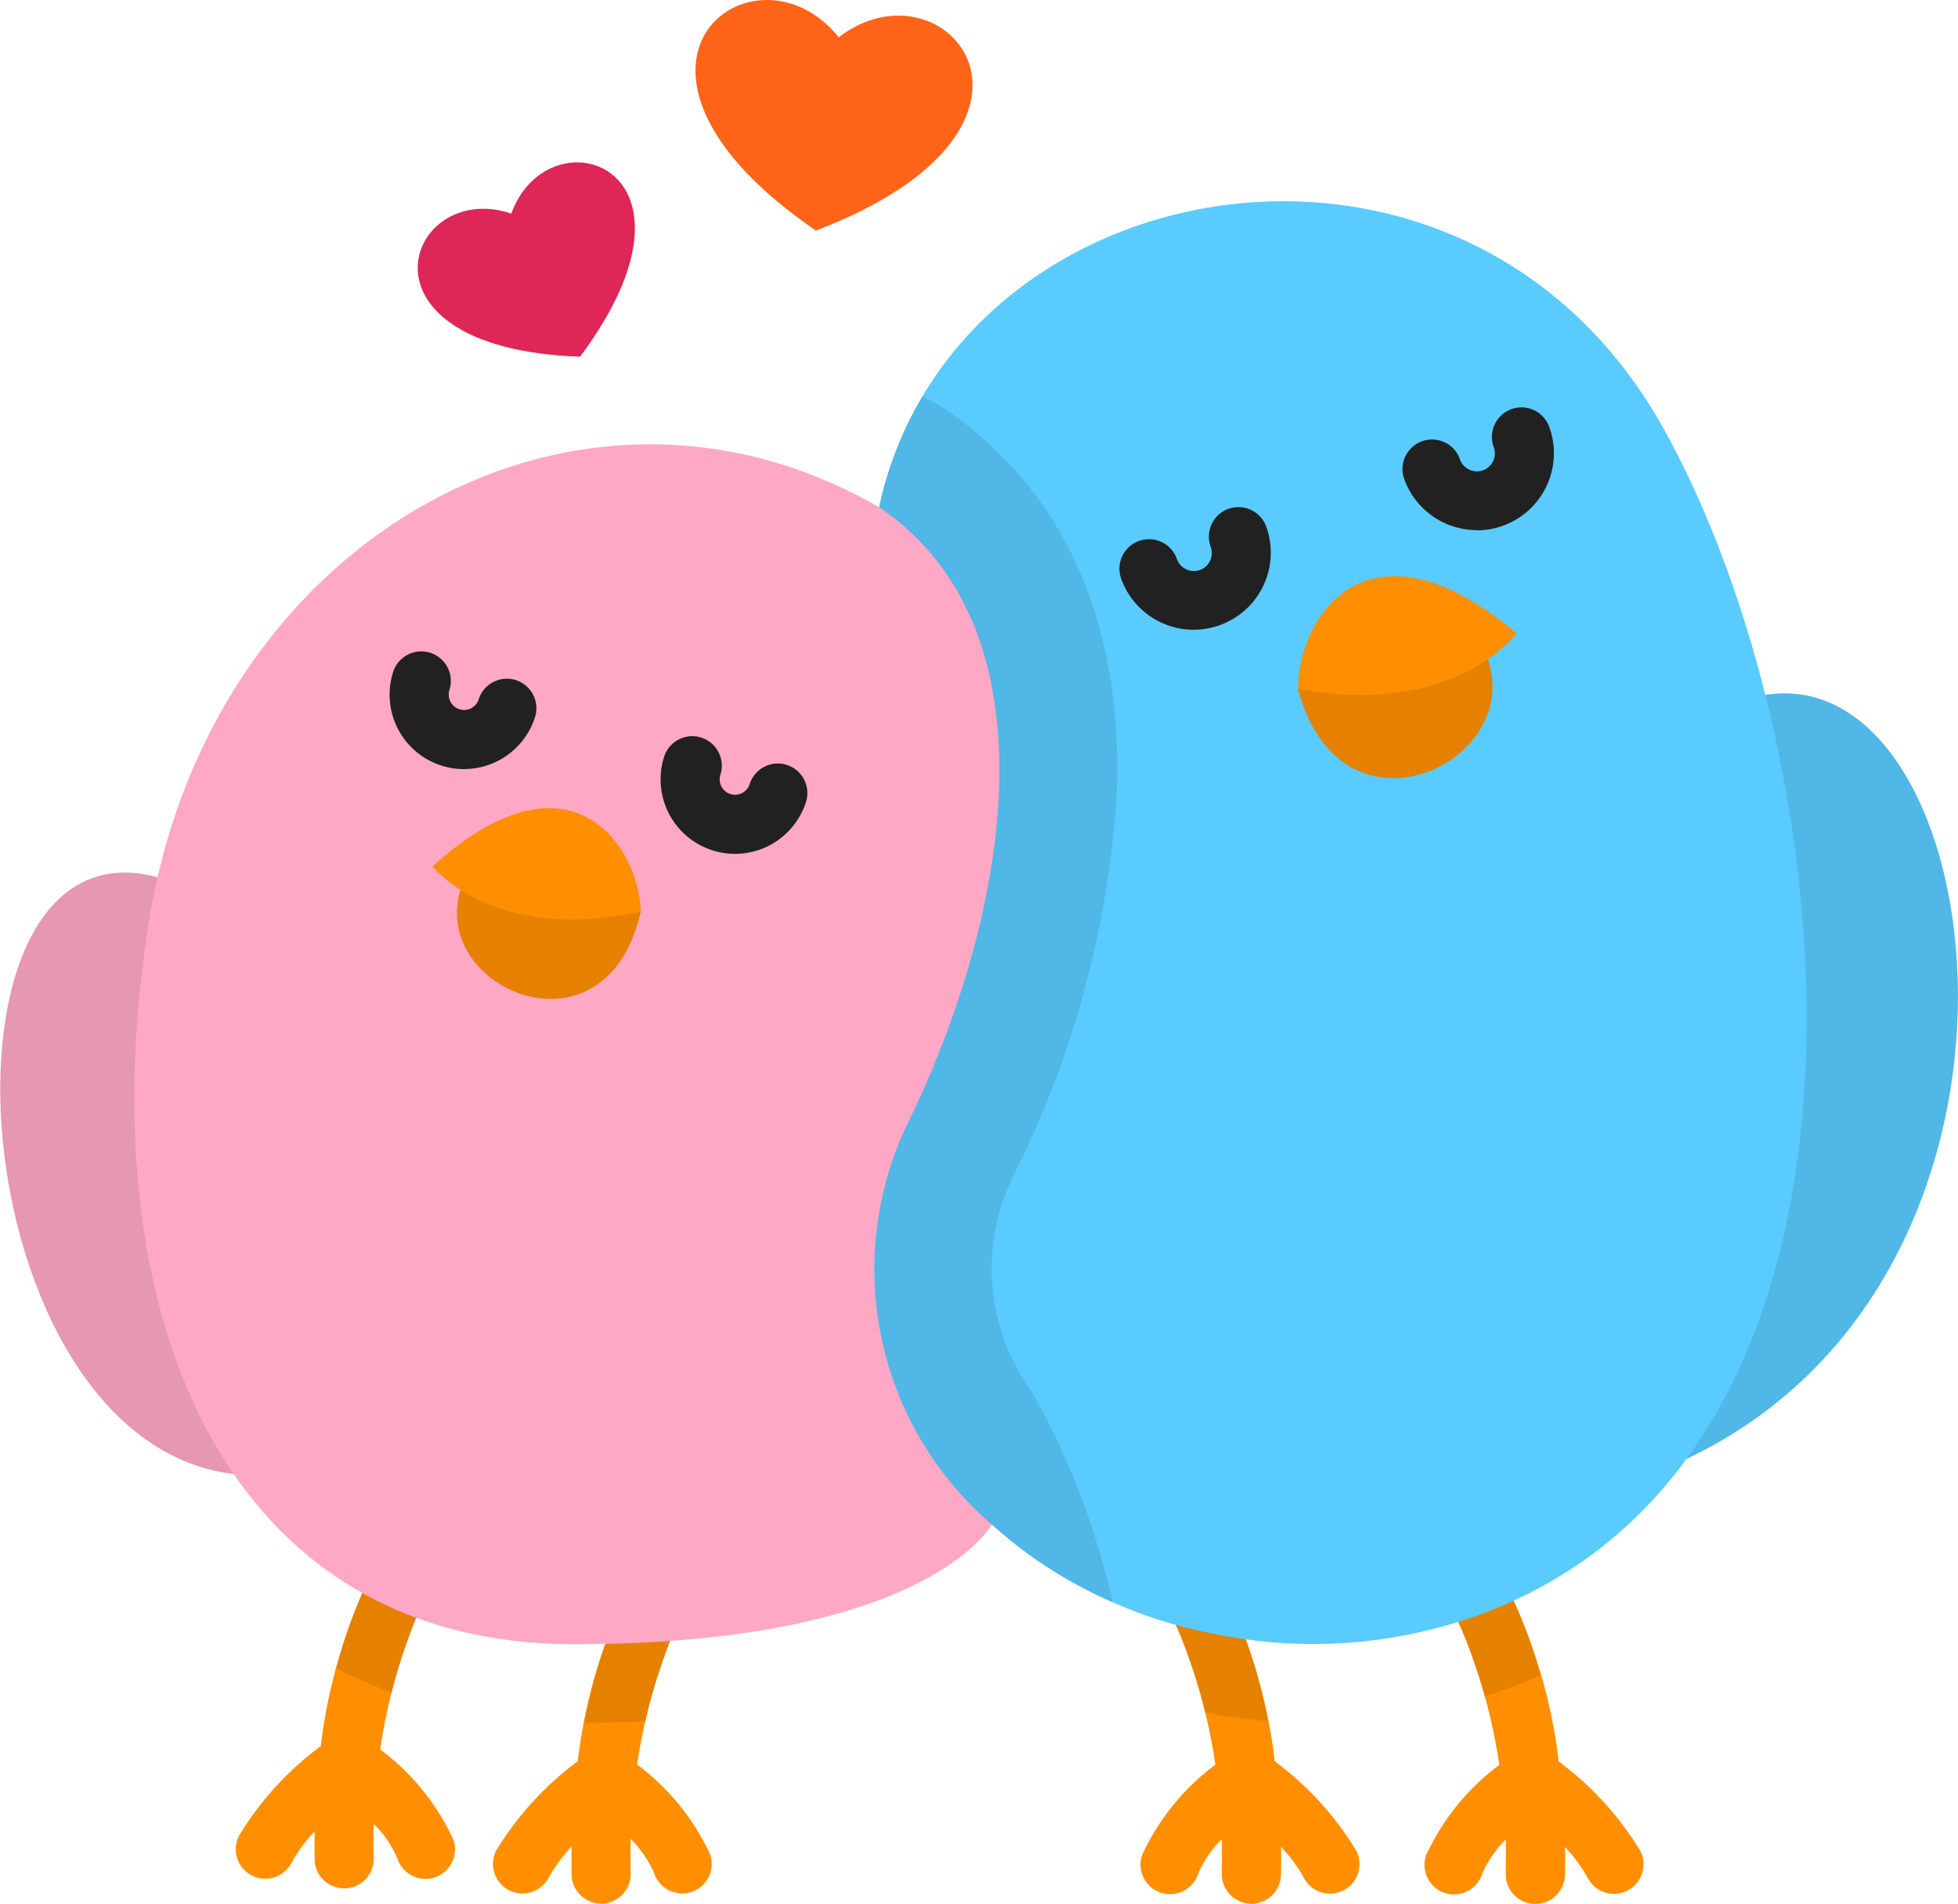 <svg xmlns="http://www.w3.org/2000/svg" width="35.998" height="34.998" viewBox="0 0 35.998 34.998">
  <g id="love-birds" transform="translate(0 -7.11)">
    <path id="Path_14904" data-name="Path 14904" d="M2.9,235.377c-4.385-1.188-3.688,10.363,1.4,10.973Z" transform="translate(0 -212.139)" fill="#e697b2"/>
    <g id="Group_36574" data-name="Group 36574" transform="translate(4.336 34.995)">
      <path id="Path_14905" data-name="Path 14905" d="M376.468,413.6a5.77,5.77,0,0,0-1.5-1.642,9.735,9.735,0,0,0-1.386-3.981.543.543,0,0,0-.891.622,6.971,6.971,0,0,1,.691,1.444,10.278,10.278,0,0,1,.494,1.977,4.324,4.324,0,0,0-1.345,1.659.543.543,0,1,0,1.029.347,2.006,2.006,0,0,1,.435-.636c.005.2,0,.413,0,.627a.543.543,0,0,0,.527.559h.017a.543.543,0,0,0,.543-.527c.005-.177.006-.35,0-.52a2.81,2.81,0,0,1,.422.573.543.543,0,0,0,.964-.5Z" transform="translate(-350.647 -407.458)" fill="#ff8f00"/>
      <path id="Path_14906" data-name="Path 14906" d="M300.767,411.952a9.734,9.734,0,0,0-1.386-3.981.543.543,0,0,0-.891.622,6.974,6.974,0,0,1,.691,1.444,10.276,10.276,0,0,1,.494,1.977,4.325,4.325,0,0,0-1.346,1.659.543.543,0,1,0,1.029.347,2.007,2.007,0,0,1,.435-.636c.005.2,0,.413,0,.627a.543.543,0,0,0,.527.559h.017a.543.543,0,0,0,.543-.527c.005-.177.006-.35,0-.52a2.81,2.81,0,0,1,.422.573.543.543,0,0,0,.964-.5A5.767,5.767,0,0,0,300.767,411.952Z" transform="translate(-281.666 -407.456)" fill="#ff8f00"/>
      <path id="Path_14907" data-name="Path 14907" d="M64.328,408a10.28,10.28,0,0,1,.494-1.977,6.988,6.988,0,0,1,.691-1.444.543.543,0,0,0-.891-.622,9.733,9.733,0,0,0-1.386,3.981,5.773,5.773,0,0,0-1.5,1.642.543.543,0,1,0,.964.5,2.811,2.811,0,0,1,.422-.573c0,.17,0,.343,0,.52a.543.543,0,0,0,.543.527h.017a.543.543,0,0,0,.527-.559c-.006-.215-.007-.424,0-.627a2.007,2.007,0,0,1,.435.636.543.543,0,1,0,1.029-.347A4.324,4.324,0,0,0,64.328,408Z" transform="translate(-61.674 -403.722)" fill="#ff8f00"/>
      <path id="Path_14908" data-name="Path 14908" d="M131.508,412.008a10.285,10.285,0,0,1,.494-1.977,6.982,6.982,0,0,1,.691-1.443.543.543,0,0,0-.891-.622,9.733,9.733,0,0,0-1.386,3.981,5.773,5.773,0,0,0-1.5,1.642.543.543,0,0,0,.964.5,2.81,2.81,0,0,1,.422-.573c0,.17,0,.343,0,.52a.543.543,0,0,0,.543.527h.017a.543.543,0,0,0,.527-.559c-.006-.215-.007-.424,0-.627a2.007,2.007,0,0,1,.435.636.543.543,0,0,0,1.029-.347A4.322,4.322,0,0,0,131.508,412.008Z" transform="translate(-124.13 -407.452)" fill="#ff8f00"/>
    </g>
    <path id="Path_14909" data-name="Path 14909" d="M442.518,188.431c4.189-.678,5.74,10.642-1.443,14.044Z" transform="translate(-410.064 -168.545)" fill="#50b7e6"/>
    <g id="Group_36575" data-name="Group 36575" transform="translate(21.065 35.277)">
      <path id="Path_14910" data-name="Path 14910" d="M374.795,407.97a.543.543,0,0,0-.891.622,6.972,6.972,0,0,1,.691,1.444c.076.21.155.452.23.724.08-.026.161-.052.241-.08q.4-.139.78-.309A8.627,8.627,0,0,0,374.795,407.97Z" transform="translate(-368.59 -407.739)" fill="#e68100"/>
      <path id="Path_14911" data-name="Path 14911" d="M300.6,407.97a.543.543,0,0,0-.891.622,6.976,6.976,0,0,1,.691,1.444,9.816,9.816,0,0,1,.307,1.021,10.65,10.65,0,0,0,1.15.157A9.3,9.3,0,0,0,300.6,407.97Z" transform="translate(-299.61 -407.739)" fill="#e68100"/>
    </g>
    <path id="Path_14912" data-name="Path 14912" d="M183.911,65.364c1.344-6.292,10.72-8.017,14.395-1.491,3.369,5.981,4.784,19.022-3.5,21.9a8.966,8.966,0,0,1-4.781.293,8.513,8.513,0,0,1-4.046-2.006h-5.55Z" transform="translate(-167.746 -48.927)" fill="#59cbff"/>
    <path id="Path_14913" data-name="Path 14913" d="M185.131,110.956a4.875,4.875,0,0,0-.422-.245c-.045.076-.089.154-.133.234a6.744,6.744,0,0,0-.6,1.526q-.036.139-.066.281v0l-2.319,12.467-1.16,6.234h5.55a8,8,0,0,0,2.218,1.426,13.971,13.971,0,0,0-1.481-3.86,3.841,3.841,0,0,1-.339-3.975,18.2,18.2,0,0,0,1.9-7.056C188.419,114.035,186.644,111.982,185.131,110.956Z" transform="translate(-167.747 -96.317)" fill="#50b7e6"/>
    <g id="Group_36576" data-name="Group 36576" transform="translate(6.19 34.995)">
      <path id="Path_14914" data-name="Path 14914" d="M89.9,403.821a.543.543,0,0,0-.757.133,8.767,8.767,0,0,0-1.095,2.558,8.474,8.474,0,0,0,1.009.441,9.751,9.751,0,0,1,.285-.934,6.988,6.988,0,0,1,.691-1.444A.543.543,0,0,0,89.9,403.821Z" transform="translate(-88.051 -403.723)" fill="#e68100"/>
      <path id="Path_14915" data-name="Path 14915" d="M154.973,408.586a.543.543,0,0,0-.891-.622,9.318,9.318,0,0,0-1.265,3.276q.576,0,1.12-.03a9.912,9.912,0,0,1,.345-1.181A6.986,6.986,0,0,1,154.973,408.586Z" transform="translate(-148.263 -407.451)" fill="#e68100"/>
    </g>
    <path id="Path_14916" data-name="Path 14916" d="M50.885,143.15a6.177,6.177,0,0,1-1.552-7.367c1.79-3.645,2.872-9.034-.519-11.334-5.556-3.216-12.306.565-13.431,7.637S36.7,145.35,43.2,145.35,50.885,143.15,50.885,143.15Z" transform="translate(-32.649 -108.012)" fill="#ffa8c6"/>
    <g id="Group_36577" data-name="Group 36577" transform="translate(20.581 14.601)">
      <path id="Path_14917" data-name="Path 14917" d="M294.089,141.975a1.418,1.418,0,0,1-1.334-.938.543.543,0,0,1,1.023-.367.33.33,0,1,0,.621-.223.543.543,0,1,1,1.023-.367,1.416,1.416,0,0,1-1.332,1.894Z" transform="translate(-292.723 -137.888)" fill="#212121"/>
      <path id="Path_14918" data-name="Path 14918" d="M368.108,115.908a1.419,1.419,0,0,1-1.332-.939.543.543,0,0,1,1.023-.367.33.33,0,1,0,.621-.223.543.543,0,1,1,1.023-.367,1.418,1.418,0,0,1-1.334,1.9Z" transform="translate(-361.54 -113.653)" fill="#212121"/>
    </g>
    <path id="Path_14919" data-name="Path 14919" d="M339.424,174.274c.775,2.961,4.159,1.375,3.489-.546l-1.48-.435Z" transform="translate(-315.56 -154.498)" fill="#e68100"/>
    <path id="Path_14920" data-name="Path 14920" d="M339.424,159.842c0-1.339,1.3-3.313,4.018-1.022C343.442,158.82,342.314,160.37,339.424,159.842Z" transform="translate(-315.56 -140.066)" fill="#ff8f00"/>
    <g id="Group_36578" data-name="Group 36578" transform="translate(7.163 19.087)">
      <path id="Path_14921" data-name="Path 14921" d="M174.069,201.781a1.369,1.369,0,0,1-1.3-1.785.543.543,0,0,1,1.035.33.282.282,0,0,0,.538.172.543.543,0,1,1,1.035.33A1.371,1.371,0,0,1,174.069,201.781Z" transform="translate(-167.722 -198.06)" fill="#212121"/>
      <path id="Path_14922" data-name="Path 14922" d="M103.255,179.622a1.369,1.369,0,0,1-1.305-1.786.543.543,0,1,1,1.035.33.282.282,0,0,0,.538.172.543.543,0,1,1,1.035.33,1.371,1.371,0,0,1-1.3.953Z" transform="translate(-101.885 -177.459)" fill="#212121"/>
    </g>
    <path id="Path_14923" data-name="Path 14923" d="M122.863,234.1c-.634,2.824-3.884,1.438-3.315-.4l1.384-.461Z" transform="translate(-111.081 -210.234)" fill="#e68100"/>
    <path id="Path_14924" data-name="Path 14924" d="M116.923,220.349c-.045-1.266-1.343-3.087-3.831-.831C113.092,219.518,114.21,220.946,116.923,220.349Z" transform="translate(-105.141 -196.48)" fill="#ff8f00"/>
    <g id="Group_36579" data-name="Group 36579" transform="translate(7.68 7.11)">
      <path id="Path_14925" data-name="Path 14925" d="M184.082,11.349c4.988-1.905,2.39-5.07.421-3.554C182.943,5.861,179.678,8.331,184.082,11.349Z" transform="translate(-176.762 -7.11)" fill="#ff6418"/>
      <path id="Path_14926" data-name="Path 14926" d="M112.229,53.153c2.6-3.494-.573-4.537-1.265-2.631C109.043,49.873,107.876,53,112.229,53.153Z" transform="translate(-109.244 -46.595)" fill="#de2657"/>
    </g>
  </g>
</svg>
